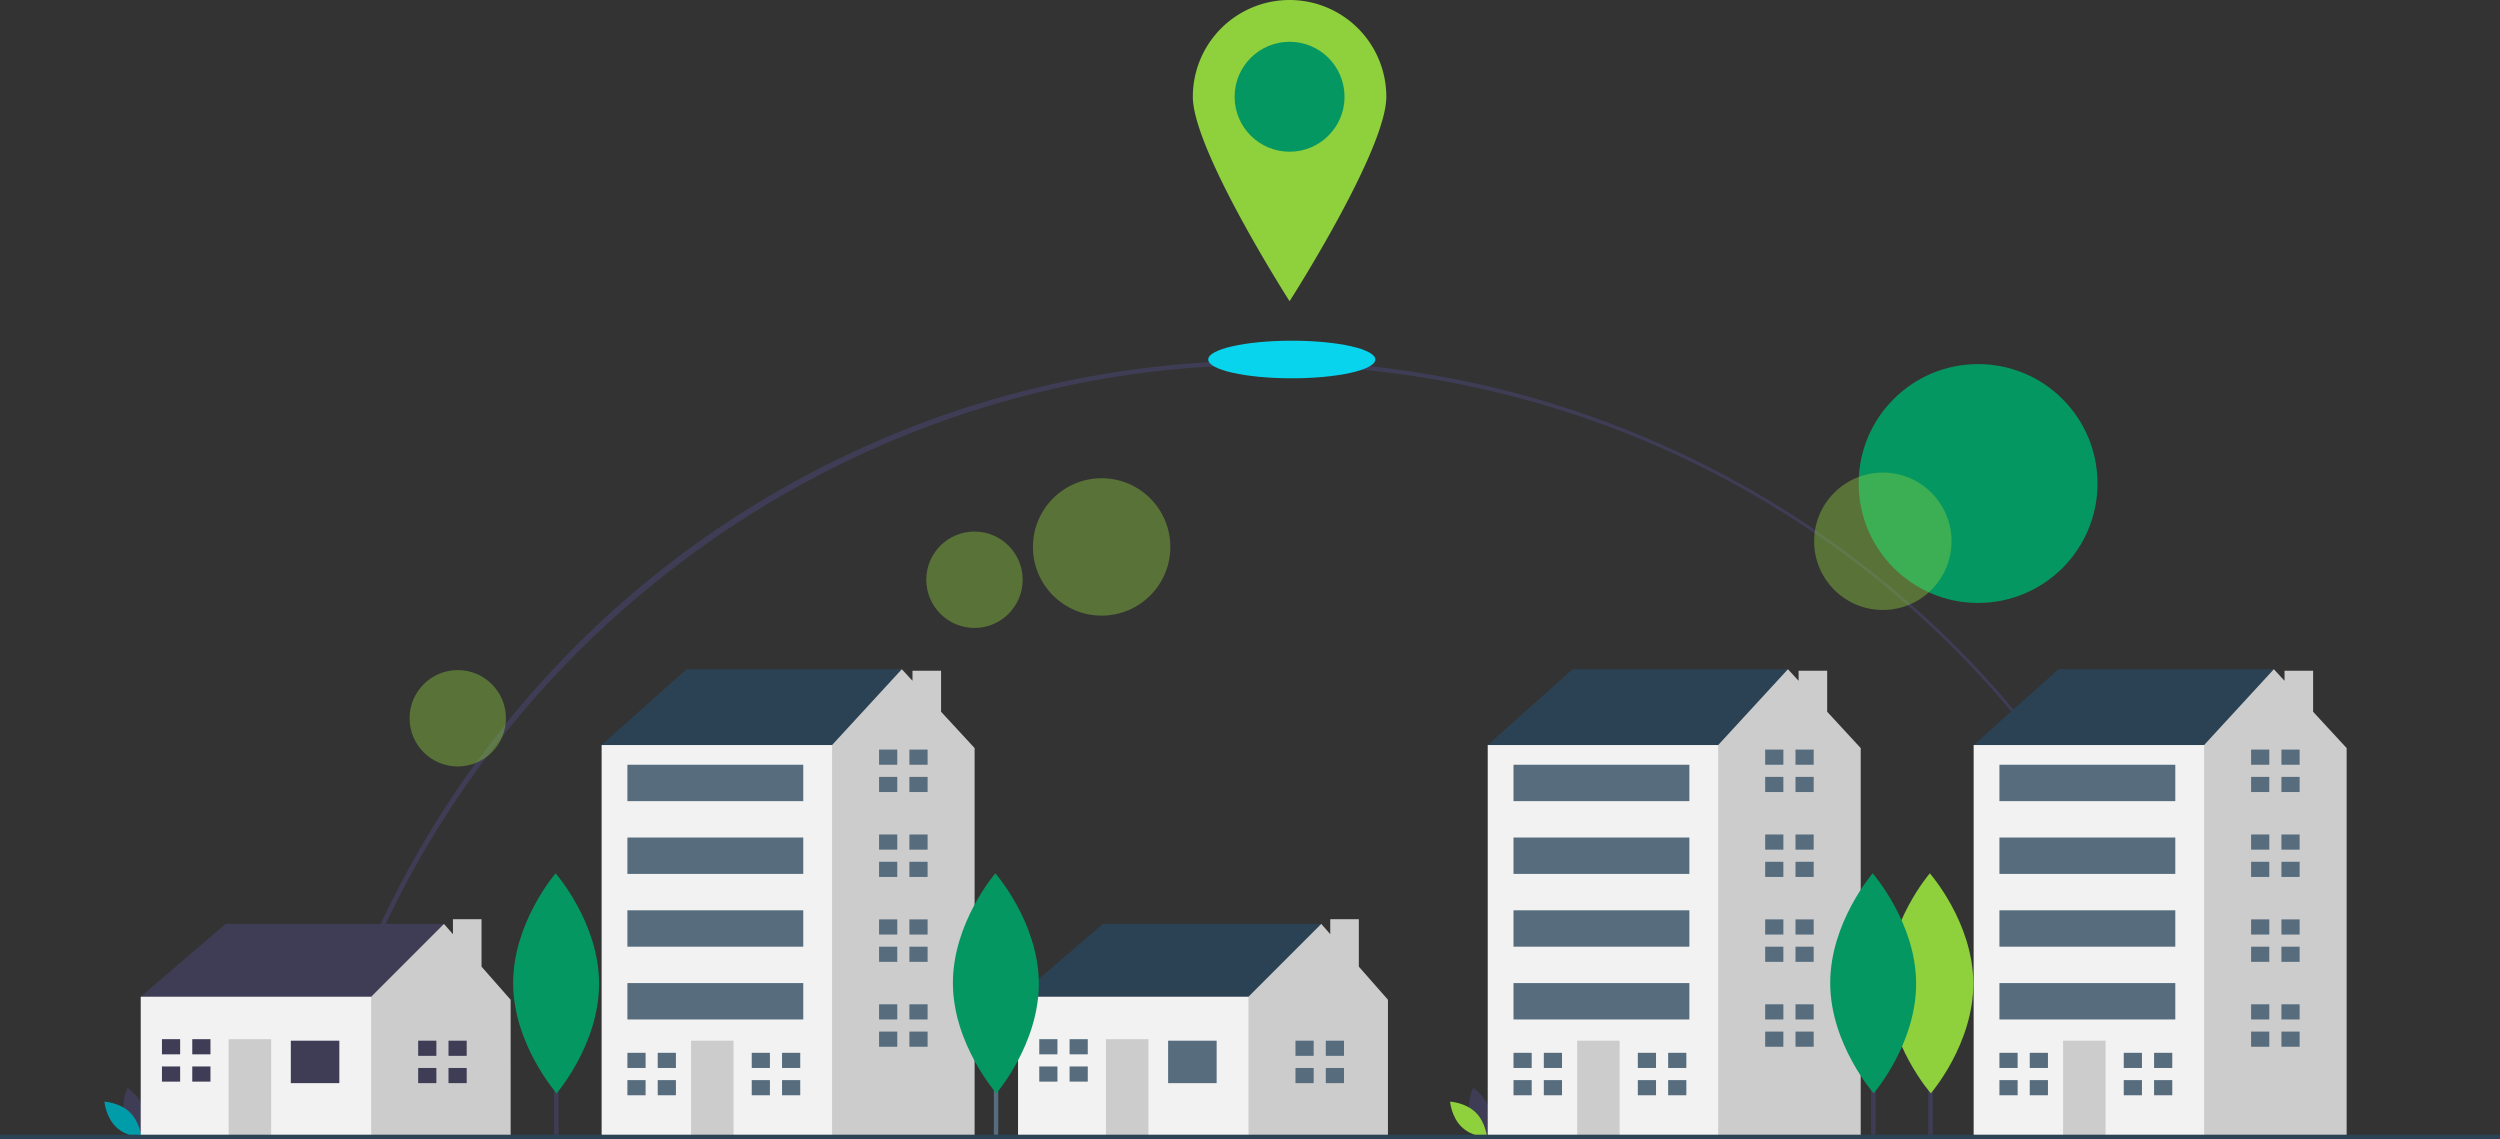 <svg id="Group_336" data-name="Group 336" xmlns="http://www.w3.org/2000/svg" width="1137" height="518.057" viewBox="0 0 1137 518.057">
  <rect x="0" y="0" width="1137" height="518.057" fill="#333333" stroke="none"/>
  <path id="Path_239" data-name="Path 239" d="M175.764,701.583l-1.951-.439c21.756-96.751,76.43-184.609,153.951-247.392a444.114,444.114,0,0,1,712.155,246.211l-1.949.443C991.916,498.2,814.7,356.972,607,356.972,402.026,356.972,220.666,501.9,175.764,701.583Z" transform="translate(-31.5 -190.972)" fill="#3f3d56"/>
  <circle id="Ellipse_40" data-name="Ellipse 40" cx="54.315" cy="54.315" r="54.315" transform="translate(845.318 165.588)" fill="#059762"/>
  <rect id="Rectangle_184" data-name="Rectangle 184" width="2" height="79" transform="translate(877 437.057)" fill="#3f3d56"/>
  <path id="Path_240" data-name="Path 240" d="M928.958,638.1c.127,27.624-19.308,50.108-19.308,50.108s-19.642-22.3-19.769-49.928,19.308-50.108,19.308-50.108S928.83,610.472,928.958,638.1Z" transform="translate(-31.5 -190.972)" fill="#8fd03d"/>
  <path id="Path_241" data-name="Path 241" d="M928.958,638.1c.127,27.624-19.308,50.108-19.308,50.108s-19.642-22.3-19.769-49.928,19.308-50.108,19.308-50.108S928.83,610.472,928.958,638.1Z" transform="translate(-31.5 -190.972)" fill="#8fd03d" opacity="0.1"/>
  <circle id="Ellipse_41" data-name="Ellipse 41" cx="31.248" cy="31.248" r="31.248" transform="translate(469.774 217.494)" fill="#8fd03d" opacity="0.4"/>
  <circle id="Ellipse_42" data-name="Ellipse 42" cx="21.92" cy="21.92" r="21.92" transform="translate(421.27 241.746)" fill="#8fd03d" opacity="0.4"/>
  <circle id="Ellipse_43" data-name="Ellipse 43" cx="21.92" cy="21.92" r="21.92" transform="translate(186.27 304.746)" fill="#8fd03d" opacity="0.4"/>
  <circle id="Ellipse_44" data-name="Ellipse 44" cx="31.248" cy="31.248" r="31.248" transform="translate(825.064 214.923)" fill="#8fd03d" opacity="0.4"/>
  <path id="Path_242" data-name="Path 242" d="M88.131,698.244c1.694,6.262,7.5,10.14,7.5,10.14s3.056-6.274,1.362-12.536-7.5-10.14-7.5-10.14S86.437,691.982,88.131,698.244Z" transform="translate(-31.5 -190.972)" fill="#3f3d56"/>
  <path id="Path_243" data-name="Path 243" d="M90.62,696.9c4.648,4.525,5.216,11.481,5.216,11.481s-6.968-.38-11.617-4.905S79,691.993,79,691.993,85.971,692.374,90.62,696.9Z" transform="translate(-31.5 -190.972)" fill="#009ca9"/>
  <path id="Path_244" data-name="Path 244" d="M700.131,698.244c1.694,6.262,7.5,10.14,7.5,10.14s3.056-6.274,1.362-12.536-7.5-10.14-7.5-10.14S698.437,691.982,700.131,698.244Z" transform="translate(-31.5 -190.972)" fill="#3f3d56"/>
  <path id="Path_245" data-name="Path 245" d="M702.62,696.9c4.648,4.525,5.216,11.481,5.216,11.481s-6.969-.38-11.617-4.905S691,691.993,691,691.993,697.971,692.374,702.62,696.9Z" transform="translate(-31.5 -190.972)" fill="#8fd03d"/>
  <path id="Path_246" data-name="Path 246" d="M68.137,460.2,64,453.308l38.614-33.1h99.294v9.653l-35.856,38.615-41.373,8.274Z" fill="#3f3d56"/>
  <path id="Path_247" data-name="Path 247" d="M219,439.633V418.056H206v6.8l-4.092-4.65-33.1,33.1-5.517,5.516-6.9,27.582,12.412,30.339h63.437V454.687Z" fill="#ccc"/>
  <rect id="Rectangle_185" data-name="Rectangle 185" width="104.81" height="63.438" transform="translate(64 453.308)" fill="#f2f2f2"/>
  <rect id="Rectangle_186" data-name="Rectangle 186" width="22.065" height="19.307" transform="translate(132.264 473.304)" fill="#3f3d56"/>
  <rect id="Rectangle_187" data-name="Rectangle 187" width="19.307" height="44.13" transform="translate(103.993 472.615)" fill="#ccc"/>
  <path id="Path_248" data-name="Path 248" d="M81.928,479.51v-6.9H73.654v6.9h8.274Z" fill="#3f3d56"/>
  <path id="Path_249" data-name="Path 249" d="M81.238,485.026H73.654v6.9h8.274v-6.9Z" fill="#3f3d56"/>
  <rect id="Rectangle_188" data-name="Rectangle 188" width="8.274" height="6.895" transform="translate(87.444 472.615)" fill="#3f3d56"/>
  <rect id="Rectangle_189" data-name="Rectangle 189" width="8.274" height="6.895" transform="translate(87.444 485.026)" fill="#3f3d56"/>
  <path id="Path_250" data-name="Path 250" d="M198.46,480.2v-6.9h-8.275v6.9h8.275Z" fill="#3f3d56"/>
  <path id="Path_251" data-name="Path 251" d="M197.77,485.716h-7.585v6.895h8.275v-6.895Z" fill="#3f3d56"/>
  <rect id="Rectangle_190" data-name="Rectangle 190" width="8.274" height="6.895" transform="translate(203.976 473.304)" fill="#3f3d56"/>
  <rect id="Rectangle_191" data-name="Rectangle 191" width="8.274" height="6.895" transform="translate(203.976 485.716)" fill="#3f3d56"/>
  <path id="Path_252" data-name="Path 252" d="M467.137,460.2,463,453.308l38.614-33.1h99.294v9.653l-35.856,38.615-41.373,8.274Z" fill="#2b4255"/>
  <path id="Path_253" data-name="Path 253" d="M618,439.633V418.056H605v6.8l-4.092-4.65-33.1,33.1-5.517,5.516-6.9,27.582,12.412,30.339h63.437V454.687Z" fill="#ccc"/>
  <rect id="Rectangle_192" data-name="Rectangle 192" width="104.81" height="63.438" transform="translate(463 453.308)" fill="#f2f2f2"/>
  <rect id="Rectangle_193" data-name="Rectangle 193" width="22.065" height="19.307" transform="translate(531.264 473.304)" fill="#576d7e"/>
  <rect id="Rectangle_194" data-name="Rectangle 194" width="19.307" height="44.13" transform="translate(502.993 472.615)" fill="#ccc"/>
  <path id="Path_254" data-name="Path 254" d="M480.928,479.51v-6.9h-8.274v6.9h8.274Z" fill="#576d7e"/>
  <path id="Path_255" data-name="Path 255" d="M480.238,485.026h-7.584v6.9h8.274v-6.9Z" fill="#576d7e"/>
  <rect id="Rectangle_195" data-name="Rectangle 195" width="8.274" height="6.895" transform="translate(486.444 472.615)" fill="#576d7e"/>
  <rect id="Rectangle_196" data-name="Rectangle 196" width="8.274" height="6.895" transform="translate(486.444 485.026)" fill="#576d7e"/>
  <path id="Path_256" data-name="Path 256" d="M597.46,480.2v-6.9h-8.275v6.9h8.275Z" fill="#576d7e"/>
  <path id="Path_257" data-name="Path 257" d="M596.77,485.716h-7.585v6.895h8.275v-6.895Z" fill="#576d7e"/>
  <rect id="Rectangle_197" data-name="Rectangle 197" width="8.274" height="6.895" transform="translate(602.976 473.304)" fill="#576d7e"/>
  <rect id="Rectangle_198" data-name="Rectangle 198" width="8.274" height="6.895" transform="translate(602.976 485.716)" fill="#576d7e"/>
  <path id="Path_258" data-name="Path 258" d="M280.515,344.361l-6.9-5.517,38.614-34.477h97.914v30.34l-63.437,42.752Z" fill="#2b4255"/>
  <path id="Path_259" data-name="Path 259" d="M428,323.707V305.056H415v4.568l-4.852-5.257-31.719,34.477-12.411,8.275-19.245,140.6L375.8,516.745h67.45V340.223Z" fill="#ccc"/>
  <rect id="Rectangle_199" data-name="Rectangle 199" width="104.81" height="177.901" transform="translate(273.62 338.844)" fill="#f2f2f2"/>
  <rect id="Rectangle_200" data-name="Rectangle 200" width="19.307" height="43.441" transform="translate(314.302 473.304)" fill="#ccc"/>
  <path id="Path_260" data-name="Path 260" d="M293.616,485.716v-6.895h-8.274v6.895h8.274Z" fill="#576d7e"/>
  <path id="Path_261" data-name="Path 261" d="M292.927,491.232h-7.585v6.9h8.274v-6.9Z" fill="#576d7e"/>
  <rect id="Rectangle_201" data-name="Rectangle 201" width="8.274" height="6.895" transform="translate(299.132 478.821)" fill="#576d7e"/>
  <rect id="Rectangle_202" data-name="Rectangle 202" width="8.274" height="6.895" transform="translate(299.132 491.232)" fill="#576d7e"/>
  <path id="Path_262" data-name="Path 262" d="M350.158,485.716v-6.895h-8.274v6.895h8.274Z" fill="#576d7e"/>
  <path id="Path_263" data-name="Path 263" d="M349.469,491.232h-7.585v6.9h8.274v-6.9Z" fill="#576d7e"/>
  <rect id="Rectangle_203" data-name="Rectangle 203" width="8.274" height="6.895" transform="translate(355.675 478.821)" fill="#576d7e"/>
  <rect id="Rectangle_204" data-name="Rectangle 204" width="8.274" height="6.895" transform="translate(355.675 491.232)" fill="#576d7e"/>
  <path id="Path_264" data-name="Path 264" d="M408.079,347.808v-6.9H399.8v6.9h8.274Z" fill="#576d7e"/>
  <path id="Path_265" data-name="Path 265" d="M407.39,353.325H399.8v6.895h8.274v-6.895Z" fill="#576d7e"/>
  <rect id="Rectangle_205" data-name="Rectangle 205" width="8.274" height="6.895" transform="translate(413.596 340.913)" fill="#576d7e"/>
  <rect id="Rectangle_206" data-name="Rectangle 206" width="8.274" height="6.895" transform="translate(413.596 353.325)" fill="#576d7e"/>
  <path id="Path_266" data-name="Path 266" d="M408.079,386.423v-6.9H399.8v6.9h8.274Z" fill="#576d7e"/>
  <path id="Path_267" data-name="Path 267" d="M407.39,391.939H399.8v6.9h8.274v-6.9Z" fill="#576d7e"/>
  <rect id="Rectangle_207" data-name="Rectangle 207" width="8.274" height="6.895" transform="translate(413.596 379.527)" fill="#576d7e"/>
  <rect id="Rectangle_208" data-name="Rectangle 208" width="8.274" height="6.895" transform="translate(413.596 391.939)" fill="#576d7e"/>
  <path id="Path_268" data-name="Path 268" d="M408.079,425.037v-6.9H399.8v6.9h8.274Z" fill="#576d7e"/>
  <path id="Path_269" data-name="Path 269" d="M407.39,430.553H399.8v6.895h8.274v-6.895Z" fill="#576d7e"/>
  <rect id="Rectangle_209" data-name="Rectangle 209" width="8.274" height="6.895" transform="translate(413.596 418.141)" fill="#576d7e"/>
  <rect id="Rectangle_210" data-name="Rectangle 210" width="8.274" height="6.895" transform="translate(413.596 430.553)" fill="#576d7e"/>
  <path id="Path_270" data-name="Path 270" d="M408.079,463.651v-6.9H399.8v6.9h8.274Z" fill="#576d7e"/>
  <path id="Path_271" data-name="Path 271" d="M407.39,469.167H399.8v6.9h8.274v-6.9Z" fill="#576d7e"/>
  <rect id="Rectangle_211" data-name="Rectangle 211" width="8.274" height="6.895" transform="translate(413.596 456.755)" fill="#576d7e"/>
  <rect id="Rectangle_212" data-name="Rectangle 212" width="8.274" height="6.895" transform="translate(413.596 469.167)" fill="#576d7e"/>
  <rect id="Rectangle_213" data-name="Rectangle 213" width="79.986" height="16.549" transform="translate(285.342 347.808)" fill="#576d7e"/>
  <rect id="Rectangle_214" data-name="Rectangle 214" width="79.986" height="16.549" transform="translate(285.342 380.906)" fill="#576d7e"/>
  <rect id="Rectangle_215" data-name="Rectangle 215" width="79.986" height="16.549" transform="translate(285.342 414.004)" fill="#576d7e"/>
  <rect id="Rectangle_216" data-name="Rectangle 216" width="79.986" height="16.549" transform="translate(285.342 447.102)" fill="#576d7e"/>
  <path id="Path_272" data-name="Path 272" d="M683.515,344.361l-6.9-5.517,38.614-34.477h97.914v30.34l-63.437,42.752Z" fill="#2b4255"/>
  <path id="Path_273" data-name="Path 273" d="M831,323.707V305.056H818v4.568l-4.852-5.257-31.719,34.477-12.411,8.275-19.245,140.6L778.8,516.745h67.45V340.223Z" fill="#ccc"/>
  <rect id="Rectangle_217" data-name="Rectangle 217" width="104.81" height="177.901" transform="translate(676.62 338.844)" fill="#f2f2f2"/>
  <rect id="Rectangle_218" data-name="Rectangle 218" width="19.307" height="43.441" transform="translate(717.302 473.304)" fill="#ccc"/>
  <path id="Path_274" data-name="Path 274" d="M696.616,485.716v-6.895h-8.274v6.895h8.274Z" fill="#576d7e"/>
  <path id="Path_275" data-name="Path 275" d="M695.927,491.232h-7.585v6.9h8.274v-6.9Z" fill="#576d7e"/>
  <rect id="Rectangle_219" data-name="Rectangle 219" width="8.274" height="6.895" transform="translate(702.132 478.821)" fill="#576d7e"/>
  <rect id="Rectangle_220" data-name="Rectangle 220" width="8.274" height="6.895" transform="translate(702.132 491.232)" fill="#576d7e"/>
  <path id="Path_276" data-name="Path 276" d="M753.158,485.716v-6.895h-8.274v6.895h8.274Z" fill="#576d7e"/>
  <path id="Path_277" data-name="Path 277" d="M752.469,491.232h-7.585v6.9h8.274v-6.9Z" fill="#576d7e"/>
  <rect id="Rectangle_221" data-name="Rectangle 221" width="8.274" height="6.895" transform="translate(758.675 478.821)" fill="#576d7e"/>
  <rect id="Rectangle_222" data-name="Rectangle 222" width="8.274" height="6.895" transform="translate(758.675 491.232)" fill="#576d7e"/>
  <path id="Path_278" data-name="Path 278" d="M811.079,347.808v-6.9H802.8v6.9h8.274Z" fill="#576d7e"/>
  <path id="Path_279" data-name="Path 279" d="M810.39,353.325H802.8v6.895h8.274v-6.895Z" fill="#576d7e"/>
  <rect id="Rectangle_223" data-name="Rectangle 223" width="8.274" height="6.895" transform="translate(816.596 340.913)" fill="#576d7e"/>
  <rect id="Rectangle_224" data-name="Rectangle 224" width="8.274" height="6.895" transform="translate(816.596 353.325)" fill="#576d7e"/>
  <path id="Path_280" data-name="Path 280" d="M811.079,386.423v-6.9H802.8v6.9h8.274Z" fill="#576d7e"/>
  <path id="Path_281" data-name="Path 281" d="M810.39,391.939H802.8v6.9h8.274v-6.9Z" fill="#576d7e"/>
  <rect id="Rectangle_225" data-name="Rectangle 225" width="8.274" height="6.895" transform="translate(816.596 379.527)" fill="#576d7e"/>
  <rect id="Rectangle_226" data-name="Rectangle 226" width="8.274" height="6.895" transform="translate(816.596 391.939)" fill="#576d7e"/>
  <path id="Path_282" data-name="Path 282" d="M811.079,425.037v-6.9H802.8v6.9h8.274Z" fill="#576d7e"/>
  <path id="Path_283" data-name="Path 283" d="M810.39,430.553H802.8v6.895h8.274v-6.895Z" fill="#576d7e"/>
  <rect id="Rectangle_227" data-name="Rectangle 227" width="8.274" height="6.895" transform="translate(816.596 418.141)" fill="#576d7e"/>
  <rect id="Rectangle_228" data-name="Rectangle 228" width="8.274" height="6.895" transform="translate(816.596 430.553)" fill="#576d7e"/>
  <path id="Path_284" data-name="Path 284" d="M811.079,463.651v-6.9H802.8v6.9h8.274Z" fill="#576d7e"/>
  <path id="Path_285" data-name="Path 285" d="M810.39,469.167H802.8v6.9h8.274v-6.9Z" fill="#576d7e"/>
  <rect id="Rectangle_229" data-name="Rectangle 229" width="8.274" height="6.895" transform="translate(816.596 456.755)" fill="#576d7e"/>
  <rect id="Rectangle_230" data-name="Rectangle 230" width="8.274" height="6.895" transform="translate(816.596 469.167)" fill="#576d7e"/>
  <rect id="Rectangle_231" data-name="Rectangle 231" width="79.986" height="16.549" transform="translate(688.342 347.808)" fill="#576d7e"/>
  <rect id="Rectangle_232" data-name="Rectangle 232" width="79.986" height="16.549" transform="translate(688.342 380.906)" fill="#576d7e"/>
  <rect id="Rectangle_233" data-name="Rectangle 233" width="79.986" height="16.549" transform="translate(688.342 414.004)" fill="#576d7e"/>
  <rect id="Rectangle_234" data-name="Rectangle 234" width="79.986" height="16.549" transform="translate(688.342 447.102)" fill="#576d7e"/>
  <path id="Path_286" data-name="Path 286" d="M904.515,344.361l-6.9-5.517,38.614-34.477h97.914v30.34l-63.437,42.752Z" fill="#2b4255"/>
  <path id="Path_287" data-name="Path 287" d="M1052,323.707V305.056h-13v4.568l-4.852-5.257-31.719,34.477-12.411,8.275-19.245,140.6L999.8,516.745h67.45V340.223Z" fill="#ccc"/>
  <rect id="Rectangle_235" data-name="Rectangle 235" width="104.81" height="177.901" transform="translate(897.62 338.844)" fill="#f2f2f2"/>
  <rect id="Rectangle_236" data-name="Rectangle 236" width="19.307" height="43.441" transform="translate(938.302 473.304)" fill="#ccc"/>
  <path id="Path_288" data-name="Path 288" d="M917.616,485.716v-6.895h-8.274v6.895h8.274Z" fill="#576d7e"/>
  <path id="Path_289" data-name="Path 289" d="M916.927,491.232h-7.585v6.9h8.274v-6.9Z" fill="#576d7e"/>
  <rect id="Rectangle_237" data-name="Rectangle 237" width="8.274" height="6.895" transform="translate(923.132 478.821)" fill="#576d7e"/>
  <rect id="Rectangle_238" data-name="Rectangle 238" width="8.274" height="6.895" transform="translate(923.132 491.232)" fill="#576d7e"/>
  <path id="Path_290" data-name="Path 290" d="M974.158,485.716v-6.895h-8.274v6.895h8.274Z" fill="#576d7e"/>
  <path id="Path_291" data-name="Path 291" d="M973.469,491.232h-7.585v6.9h8.274v-6.9Z" fill="#576d7e"/>
  <rect id="Rectangle_239" data-name="Rectangle 239" width="8.274" height="6.895" transform="translate(979.675 478.821)" fill="#576d7e"/>
  <rect id="Rectangle_240" data-name="Rectangle 240" width="8.274" height="6.895" transform="translate(979.675 491.232)" fill="#576d7e"/>
  <path id="Path_292" data-name="Path 292" d="M1032.079,347.808v-6.9H1023.8v6.9h8.274Z" fill="#576d7e"/>
  <path id="Path_293" data-name="Path 293" d="M1031.39,353.325H1023.8v6.895h8.274v-6.895Z" fill="#576d7e"/>
  <rect id="Rectangle_241" data-name="Rectangle 241" width="8.274" height="6.895" transform="translate(1037.596 340.913)" fill="#576d7e"/>
  <rect id="Rectangle_242" data-name="Rectangle 242" width="8.274" height="6.895" transform="translate(1037.596 353.325)" fill="#576d7e"/>
  <path id="Path_294" data-name="Path 294" d="M1032.079,386.423v-6.9H1023.8v6.9h8.274Z" fill="#576d7e"/>
  <path id="Path_295" data-name="Path 295" d="M1031.39,391.939H1023.8v6.9h8.274v-6.9Z" fill="#576d7e"/>
  <rect id="Rectangle_243" data-name="Rectangle 243" width="8.274" height="6.895" transform="translate(1037.596 379.527)" fill="#576d7e"/>
  <rect id="Rectangle_244" data-name="Rectangle 244" width="8.274" height="6.895" transform="translate(1037.596 391.939)" fill="#576d7e"/>
  <path id="Path_296" data-name="Path 296" d="M1032.079,425.037v-6.9H1023.8v6.9h8.274Z" fill="#576d7e"/>
  <path id="Path_297" data-name="Path 297" d="M1031.39,430.553H1023.8v6.895h8.274v-6.895Z" fill="#576d7e"/>
  <rect id="Rectangle_245" data-name="Rectangle 245" width="8.274" height="6.895" transform="translate(1037.596 418.141)" fill="#576d7e"/>
  <rect id="Rectangle_246" data-name="Rectangle 246" width="8.274" height="6.895" transform="translate(1037.596 430.553)" fill="#576d7e"/>
  <path id="Path_298" data-name="Path 298" d="M1032.079,463.651v-6.9H1023.8v6.9h8.274Z" fill="#576d7e"/>
  <path id="Path_299" data-name="Path 299" d="M1031.39,469.167H1023.8v6.9h8.274v-6.9Z" fill="#576d7e"/>
  <rect id="Rectangle_247" data-name="Rectangle 247" width="8.274" height="6.895" transform="translate(1037.596 456.755)" fill="#576d7e"/>
  <rect id="Rectangle_248" data-name="Rectangle 248" width="8.274" height="6.895" transform="translate(1037.596 469.167)" fill="#576d7e"/>
  <rect id="Rectangle_249" data-name="Rectangle 249" width="79.986" height="16.549" transform="translate(909.342 347.808)" fill="#576d7e"/>
  <rect id="Rectangle_250" data-name="Rectangle 250" width="79.986" height="16.549" transform="translate(909.342 380.906)" fill="#576d7e"/>
  <rect id="Rectangle_251" data-name="Rectangle 251" width="79.986" height="16.549" transform="translate(909.342 414.004)" fill="#576d7e"/>
  <rect id="Rectangle_252" data-name="Rectangle 252" width="79.986" height="16.549" transform="translate(909.342 447.102)" fill="#576d7e"/>
  <rect id="Rectangle_253" data-name="Rectangle 253" width="1137" height="2" transform="translate(0 516.057)" fill="#2b4255"/>
  <rect id="Rectangle_254" data-name="Rectangle 254" width="2" height="79" transform="translate(252 437.057)" fill="#3f3d56"/>
  <path id="Path_300" data-name="Path 300" d="M303.958,638.1c.127,27.624-19.308,50.108-19.308,50.108s-19.642-22.3-19.769-49.928,19.308-50.108,19.308-50.108S303.83,610.472,303.958,638.1Z" transform="translate(-31.5 -190.972)" fill="#059762"/>
  <rect id="Rectangle_255" data-name="Rectangle 255" width="2" height="79" transform="translate(452 437.057)" fill="#576d7e"/>
  <path id="Path_301" data-name="Path 301" d="M503.958,638.1c.127,27.624-19.308,50.108-19.308,50.108s-19.642-22.3-19.769-49.928,19.308-50.108,19.308-50.108S503.83,610.472,503.958,638.1Z" transform="translate(-31.5 -190.972)" fill="#059762"/>
  <rect id="Rectangle_256" data-name="Rectangle 256" width="2" height="79" transform="translate(851 437.057)" fill="#3f3d56"/>
  <path id="Path_302" data-name="Path 302" d="M902.958,638.1c.127,27.624-19.308,50.108-19.308,50.108s-19.642-22.3-19.769-49.928,19.308-50.108,19.308-50.108S902.83,610.472,902.958,638.1Z" transform="translate(-31.5 -190.972)" fill="#059762"/>
  <ellipse id="Ellipse_45" data-name="Ellipse 45" cx="38" cy="8.55" rx="38" ry="8.55" transform="translate(549.5 154.95)" fill="#08d4ed"/>
  <path id="Path_303" data-name="Path 303" d="M662,234.972c0,24.3-44,93-44,93s-44-68.7-44-93a44,44,0,0,1,88,0Z" transform="translate(-31.5 -190.972)" fill="#8fd03d"/>
  <circle id="Ellipse_46" data-name="Ellipse 46" cx="25" cy="25" r="25" transform="translate(561.5 19)" fill="#059762"/>
</svg>
